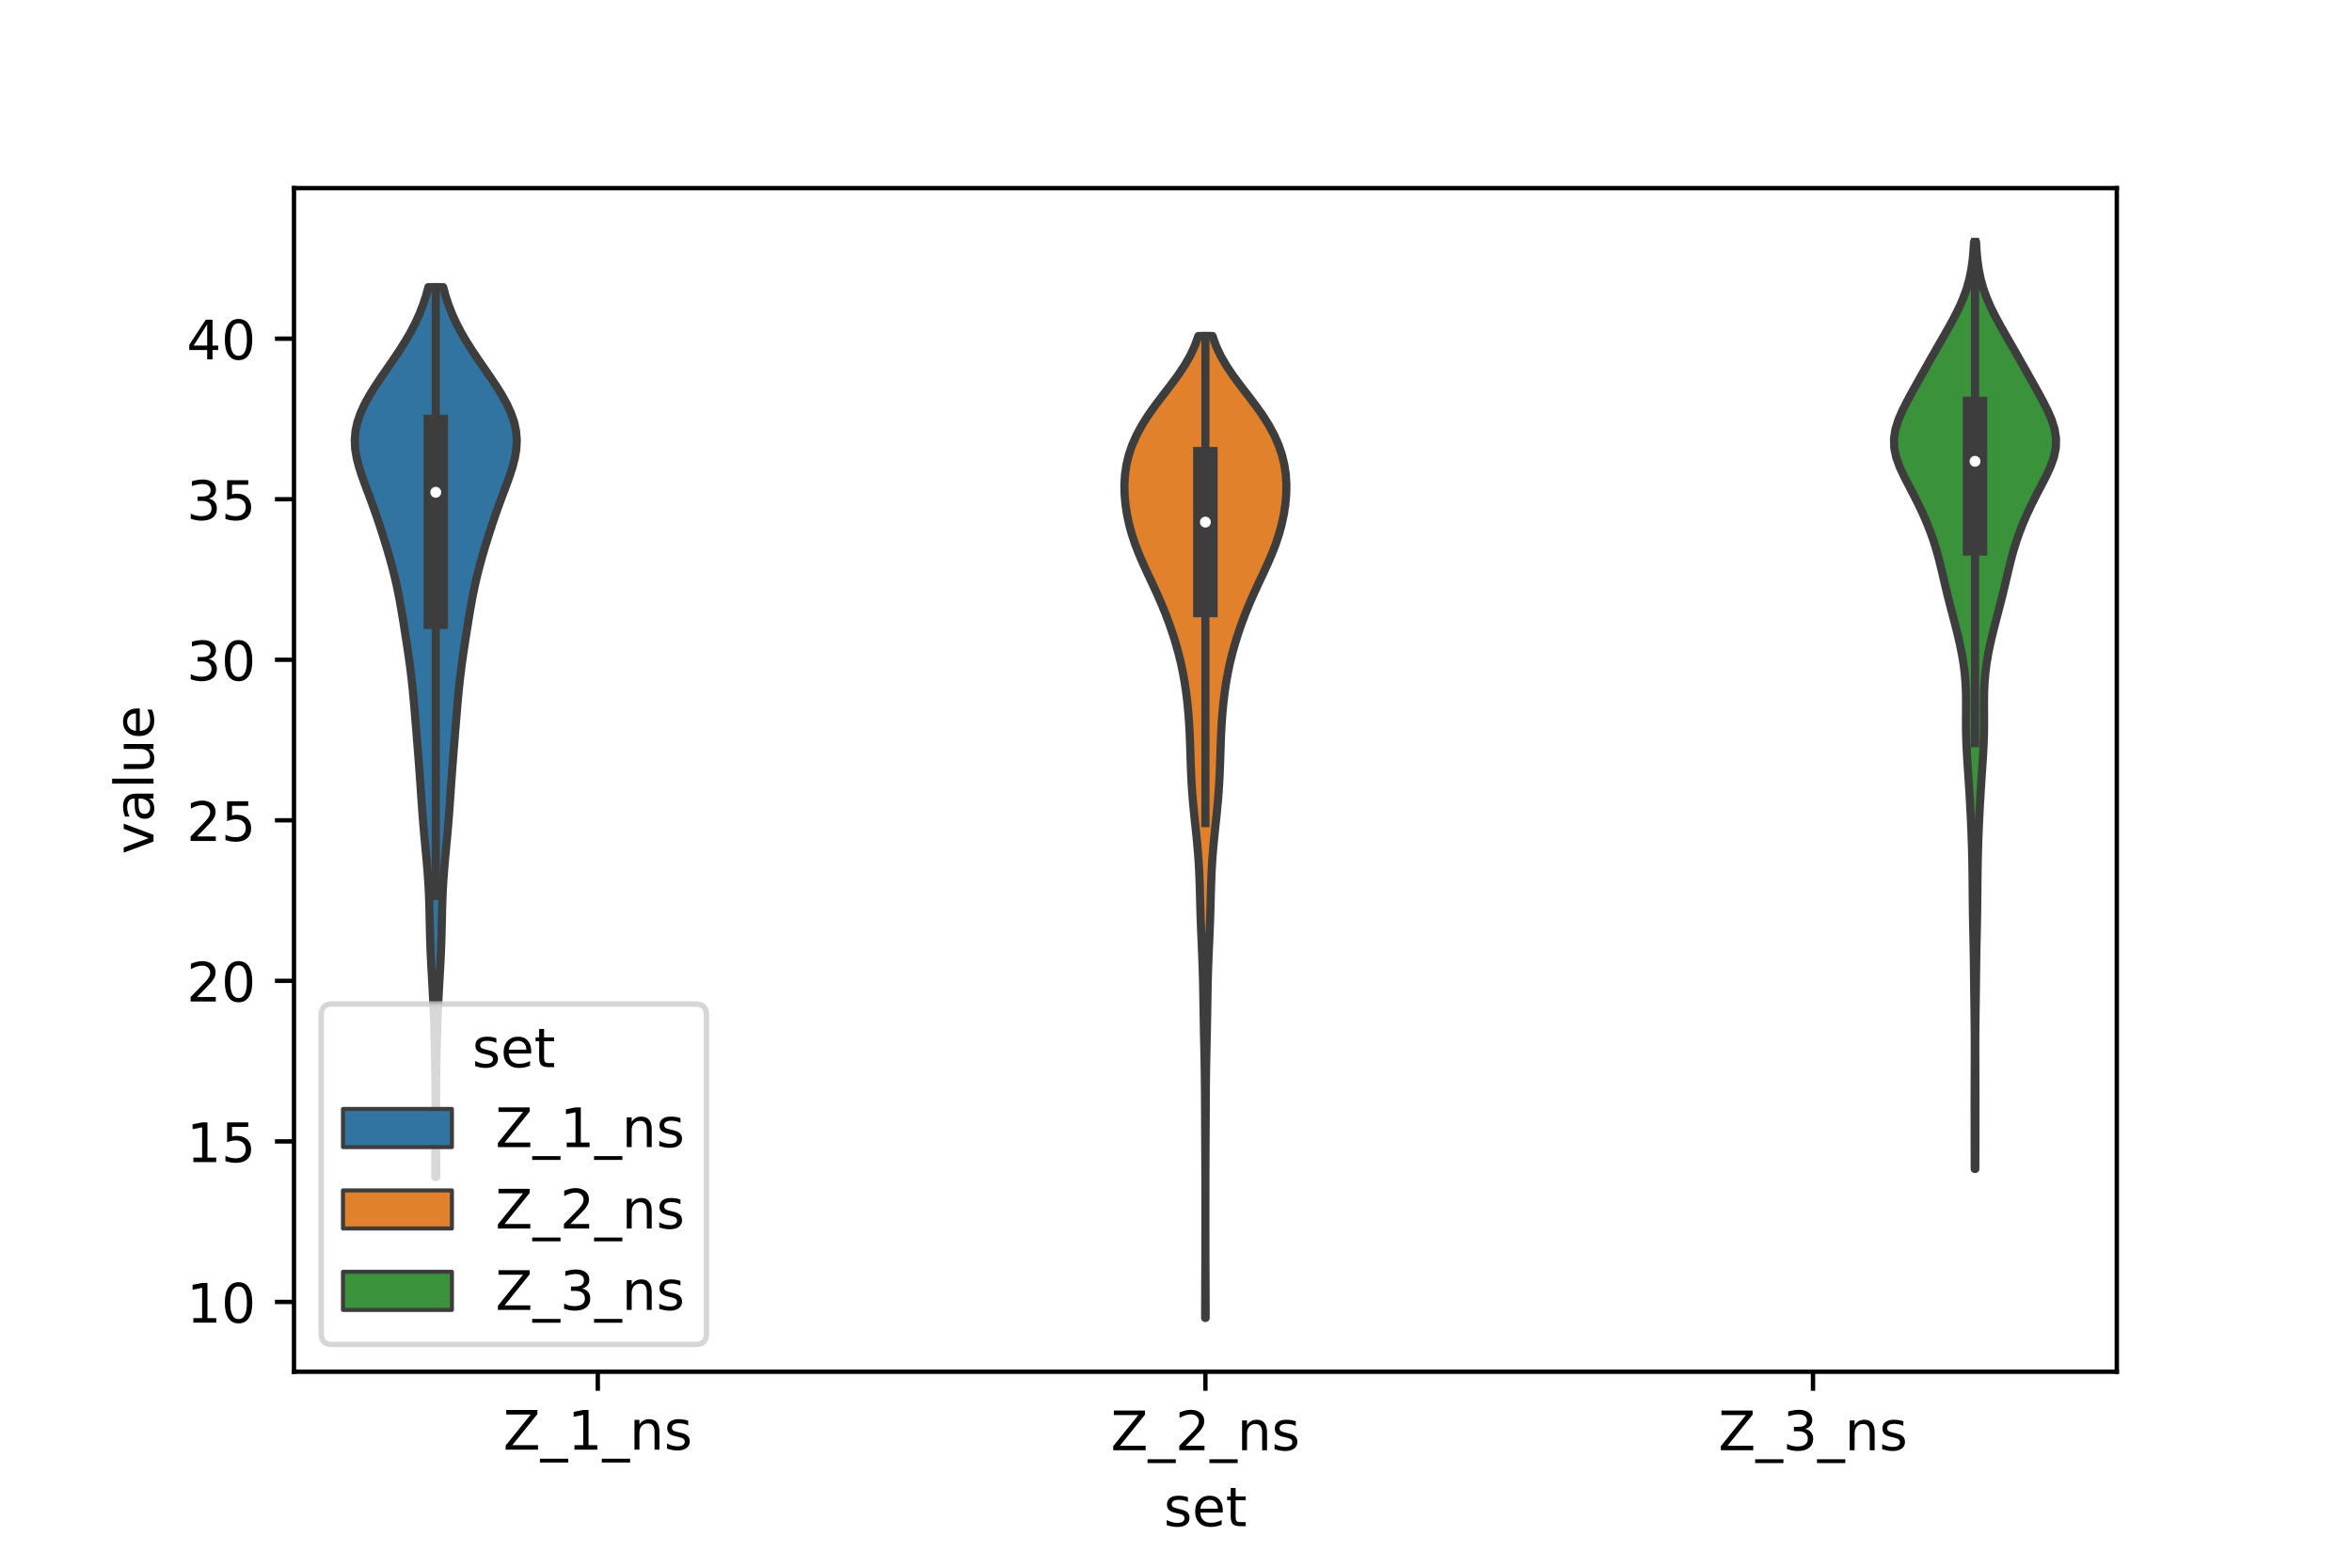 <?xml version="1.0" encoding="utf-8" standalone="no"?>
<!DOCTYPE svg PUBLIC "-//W3C//DTD SVG 1.1//EN"
  "http://www.w3.org/Graphics/SVG/1.1/DTD/svg11.dtd">
<!-- Created with matplotlib (https://matplotlib.org/) -->
<svg height="288pt" version="1.1" viewBox="0 0 432 288" width="432pt" xmlns="http://www.w3.org/2000/svg" xmlns:xlink="http://www.w3.org/1999/xlink">
 <defs>
  <style type="text/css">*{stroke-linecap:butt;stroke-linejoin:round;}</style>
 </defs>
 <g id="figure_1">
  <g id="patch_1">
   <path d="M 0 288 
L 432 288 
L 432 0 
L 0 0 
z
" style="fill:#ffffff;"/>
  </g>
  <g id="axes_1">
   <g id="patch_2">
    <path d="M 54 252 
L 388.8 252 
L 388.8 34.56 
L 54 34.56 
z
" style="fill:#ffffff;"/>
   </g>
   <g id="PolyCollection_1">
    <defs>
     <path d="M 80.127 -71.783 
L 79.953 -71.783 
L 79.953 -73.435 
L 79.958 -75.086 
L 79.966 -76.737 
L 79.976 -78.388 
L 79.986 -80.039 
L 79.993 -81.691 
L 79.996 -83.342 
L 79.995 -84.993 
L 79.989 -86.644 
L 79.977 -88.295 
L 79.96 -89.947 
L 79.939 -91.598 
L 79.911 -93.249 
L 79.879 -94.9 
L 79.841 -96.551 
L 79.796 -98.203 
L 79.744 -99.854 
L 79.684 -101.505 
L 79.614 -103.156 
L 79.535 -104.807 
L 79.447 -106.459 
L 79.354 -108.11 
L 79.26 -109.761 
L 79.172 -111.412 
L 79.093 -113.063 
L 79.029 -114.715 
L 78.979 -116.366 
L 78.941 -118.017 
L 78.906 -119.668 
L 78.867 -121.319 
L 78.815 -122.971 
L 78.743 -124.622 
L 78.646 -126.273 
L 78.526 -127.924 
L 78.387 -129.575 
L 78.236 -131.226 
L 78.081 -132.878 
L 77.928 -134.529 
L 77.784 -136.18 
L 77.65 -137.831 
L 77.527 -139.482 
L 77.41 -141.134 
L 77.297 -142.785 
L 77.182 -144.436 
L 77.063 -146.087 
L 76.939 -147.738 
L 76.811 -149.39 
L 76.679 -151.041 
L 76.546 -152.692 
L 76.412 -154.343 
L 76.278 -155.994 
L 76.141 -157.646 
L 75.998 -159.297 
L 75.844 -160.948 
L 75.674 -162.599 
L 75.485 -164.25 
L 75.274 -165.902 
L 75.044 -167.553 
L 74.798 -169.204 
L 74.543 -170.855 
L 74.283 -172.506 
L 74.018 -174.158 
L 73.745 -175.809 
L 73.456 -177.46 
L 73.141 -179.111 
L 72.792 -180.762 
L 72.405 -182.414 
L 71.981 -184.065 
L 71.522 -185.716 
L 71.038 -187.367 
L 70.531 -189.018 
L 70.006 -190.67 
L 69.46 -192.321 
L 68.89 -193.972 
L 68.296 -195.623 
L 67.682 -197.274 
L 67.063 -198.926 
L 66.468 -200.577 
L 65.935 -202.228 
L 65.51 -203.879 
L 65.239 -205.53 
L 65.16 -207.182 
L 65.297 -208.833 
L 65.657 -210.484 
L 66.229 -212.135 
L 66.989 -213.786 
L 67.904 -215.438 
L 68.934 -217.089 
L 70.039 -218.74 
L 71.18 -220.391 
L 72.319 -222.042 
L 73.424 -223.694 
L 74.465 -225.345 
L 75.422 -226.996 
L 76.281 -228.647 
L 77.034 -230.298 
L 77.681 -231.949 
L 78.227 -233.601 
L 78.677 -235.252 
L 81.403 -235.252 
L 81.403 -235.252 
L 81.853 -233.601 
L 82.399 -231.949 
L 83.046 -230.298 
L 83.799 -228.647 
L 84.658 -226.996 
L 85.615 -225.345 
L 86.656 -223.694 
L 87.761 -222.042 
L 88.9 -220.391 
L 90.041 -218.74 
L 91.146 -217.089 
L 92.176 -215.438 
L 93.091 -213.786 
L 93.851 -212.135 
L 94.423 -210.484 
L 94.783 -208.833 
L 94.92 -207.182 
L 94.841 -205.53 
L 94.57 -203.879 
L 94.145 -202.228 
L 93.612 -200.577 
L 93.017 -198.926 
L 92.398 -197.274 
L 91.784 -195.623 
L 91.19 -193.972 
L 90.62 -192.321 
L 90.074 -190.67 
L 89.549 -189.018 
L 89.042 -187.367 
L 88.558 -185.716 
L 88.099 -184.065 
L 87.675 -182.414 
L 87.288 -180.762 
L 86.939 -179.111 
L 86.624 -177.46 
L 86.335 -175.809 
L 86.062 -174.158 
L 85.797 -172.506 
L 85.537 -170.855 
L 85.282 -169.204 
L 85.036 -167.553 
L 84.806 -165.902 
L 84.595 -164.25 
L 84.406 -162.599 
L 84.236 -160.948 
L 84.082 -159.297 
L 83.939 -157.646 
L 83.802 -155.994 
L 83.668 -154.343 
L 83.534 -152.692 
L 83.401 -151.041 
L 83.269 -149.39 
L 83.141 -147.738 
L 83.017 -146.087 
L 82.898 -144.436 
L 82.783 -142.785 
L 82.67 -141.134 
L 82.553 -139.482 
L 82.43 -137.831 
L 82.296 -136.18 
L 82.152 -134.529 
L 81.999 -132.878 
L 81.844 -131.226 
L 81.693 -129.575 
L 81.554 -127.924 
L 81.434 -126.273 
L 81.337 -124.622 
L 81.265 -122.971 
L 81.213 -121.319 
L 81.174 -119.668 
L 81.139 -118.017 
L 81.101 -116.366 
L 81.051 -114.715 
L 80.987 -113.063 
L 80.908 -111.412 
L 80.82 -109.761 
L 80.726 -108.11 
L 80.633 -106.459 
L 80.545 -104.807 
L 80.466 -103.156 
L 80.396 -101.505 
L 80.336 -99.854 
L 80.284 -98.203 
L 80.239 -96.551 
L 80.201 -94.9 
L 80.169 -93.249 
L 80.141 -91.598 
L 80.12 -89.947 
L 80.103 -88.295 
L 80.091 -86.644 
L 80.085 -84.993 
L 80.084 -83.342 
L 80.087 -81.691 
L 80.094 -80.039 
L 80.104 -78.388 
L 80.114 -76.737 
L 80.122 -75.086 
L 80.127 -73.435 
L 80.127 -71.783 
z
" id="m9073e883be" style="stroke:#3d3d3d;stroke-width:1.5;"/>
    </defs>
    <g clip-path="url(#pe13d019fb9)">
     <use style="fill:#3274a1;stroke:#3d3d3d;stroke-width:1.5;" x="0" xlink:href="#m9073e883be" y="288"/>
    </g>
   </g>
   <g id="PolyCollection_2">
    <defs>
     <path d="M 221.446 -45.884 
L 221.354 -45.884 
L 221.356 -47.706 
L 221.361 -49.528 
L 221.369 -51.35 
L 221.378 -53.172 
L 221.385 -54.994 
L 221.391 -56.816 
L 221.395 -58.638 
L 221.397 -60.46 
L 221.399 -62.283 
L 221.399 -64.105 
L 221.399 -65.927 
L 221.399 -67.749 
L 221.397 -69.571 
L 221.395 -71.393 
L 221.39 -73.215 
L 221.384 -75.037 
L 221.376 -76.859 
L 221.367 -78.681 
L 221.357 -80.504 
L 221.349 -82.326 
L 221.34 -84.148 
L 221.332 -85.97 
L 221.32 -87.792 
L 221.302 -89.614 
L 221.277 -91.436 
L 221.244 -93.258 
L 221.206 -95.08 
L 221.167 -96.902 
L 221.128 -98.725 
L 221.094 -100.547 
L 221.063 -102.369 
L 221.034 -104.191 
L 221.003 -106.013 
L 220.965 -107.835 
L 220.915 -109.657 
L 220.852 -111.479 
L 220.777 -113.301 
L 220.696 -115.123 
L 220.618 -116.946 
L 220.547 -118.768 
L 220.487 -120.59 
L 220.437 -122.412 
L 220.389 -124.234 
L 220.334 -126.056 
L 220.259 -127.878 
L 220.156 -129.7 
L 220.022 -131.522 
L 219.858 -133.345 
L 219.674 -135.167 
L 219.481 -136.989 
L 219.293 -138.811 
L 219.12 -140.633 
L 218.973 -142.455 
L 218.854 -144.277 
L 218.764 -146.099 
L 218.696 -147.921 
L 218.639 -149.743 
L 218.579 -151.566 
L 218.504 -153.388 
L 218.402 -155.21 
L 218.268 -157.032 
L 218.095 -158.854 
L 217.879 -160.676 
L 217.613 -162.498 
L 217.292 -164.32 
L 216.91 -166.142 
L 216.463 -167.964 
L 215.953 -169.787 
L 215.384 -171.609 
L 214.756 -173.431 
L 214.071 -175.253 
L 213.327 -177.075 
L 212.529 -178.897 
L 211.69 -180.719 
L 210.834 -182.541 
L 209.994 -184.363 
L 209.206 -186.185 
L 208.499 -188.008 
L 207.893 -189.83 
L 207.394 -191.652 
L 207.004 -193.474 
L 206.723 -195.296 
L 206.558 -197.118 
L 206.52 -198.94 
L 206.626 -200.762 
L 206.892 -202.584 
L 207.33 -204.406 
L 207.948 -206.229 
L 208.75 -208.051 
L 209.733 -209.873 
L 210.884 -211.695 
L 212.176 -213.517 
L 213.559 -215.339 
L 214.963 -217.161 
L 216.314 -218.983 
L 217.54 -220.805 
L 218.593 -222.627 
L 219.446 -224.45 
L 220.1 -226.272 
L 222.7 -226.272 
L 222.7 -226.272 
L 223.354 -224.45 
L 224.207 -222.627 
L 225.26 -220.805 
L 226.486 -218.983 
L 227.837 -217.161 
L 229.241 -215.339 
L 230.624 -213.517 
L 231.916 -211.695 
L 233.067 -209.873 
L 234.05 -208.051 
L 234.852 -206.229 
L 235.47 -204.406 
L 235.908 -202.584 
L 236.174 -200.762 
L 236.28 -198.94 
L 236.242 -197.118 
L 236.077 -195.296 
L 235.796 -193.474 
L 235.406 -191.652 
L 234.907 -189.83 
L 234.301 -188.008 
L 233.594 -186.185 
L 232.806 -184.363 
L 231.966 -182.541 
L 231.11 -180.719 
L 230.271 -178.897 
L 229.473 -177.075 
L 228.729 -175.253 
L 228.044 -173.431 
L 227.416 -171.609 
L 226.847 -169.787 
L 226.337 -167.964 
L 225.89 -166.142 
L 225.508 -164.32 
L 225.187 -162.498 
L 224.921 -160.676 
L 224.705 -158.854 
L 224.532 -157.032 
L 224.398 -155.21 
L 224.296 -153.388 
L 224.221 -151.566 
L 224.161 -149.743 
L 224.104 -147.921 
L 224.036 -146.099 
L 223.946 -144.277 
L 223.827 -142.455 
L 223.68 -140.633 
L 223.507 -138.811 
L 223.319 -136.989 
L 223.126 -135.167 
L 222.942 -133.345 
L 222.778 -131.522 
L 222.644 -129.7 
L 222.541 -127.878 
L 222.466 -126.056 
L 222.411 -124.234 
L 222.363 -122.412 
L 222.313 -120.59 
L 222.253 -118.768 
L 222.182 -116.946 
L 222.104 -115.123 
L 222.023 -113.301 
L 221.948 -111.479 
L 221.885 -109.657 
L 221.835 -107.835 
L 221.797 -106.013 
L 221.766 -104.191 
L 221.737 -102.369 
L 221.706 -100.547 
L 221.672 -98.725 
L 221.633 -96.902 
L 221.594 -95.08 
L 221.556 -93.258 
L 221.523 -91.436 
L 221.498 -89.614 
L 221.48 -87.792 
L 221.468 -85.97 
L 221.46 -84.148 
L 221.451 -82.326 
L 221.443 -80.504 
L 221.433 -78.681 
L 221.424 -76.859 
L 221.416 -75.037 
L 221.41 -73.215 
L 221.405 -71.393 
L 221.403 -69.571 
L 221.401 -67.749 
L 221.401 -65.927 
L 221.401 -64.105 
L 221.401 -62.283 
L 221.403 -60.46 
L 221.405 -58.638 
L 221.409 -56.816 
L 221.415 -54.994 
L 221.422 -53.172 
L 221.431 -51.35 
L 221.439 -49.528 
L 221.444 -47.706 
L 221.446 -45.884 
z
" id="me6b27e3391" style="stroke:#3d3d3d;stroke-width:1.5;"/>
    </defs>
    <g clip-path="url(#pe13d019fb9)">
     <use style="fill:#e1812c;stroke:#3d3d3d;stroke-width:1.5;" x="0" xlink:href="#me6b27e3391" y="288"/>
    </g>
   </g>
   <g id="PolyCollection_3">
    <defs>
     <path d="M 362.815 -73.251 
L 362.705 -73.251 
L 362.7 -74.972 
L 362.696 -76.692 
L 362.693 -78.412 
L 362.691 -80.132 
L 362.688 -81.853 
L 362.686 -83.573 
L 362.686 -85.293 
L 362.688 -87.013 
L 362.692 -88.734 
L 362.698 -90.454 
L 362.705 -92.174 
L 362.71 -93.894 
L 362.712 -95.615 
L 362.708 -97.335 
L 362.697 -99.055 
L 362.679 -100.775 
L 362.657 -102.496 
L 362.633 -104.216 
L 362.61 -105.936 
L 362.59 -107.656 
L 362.57 -109.377 
L 362.548 -111.097 
L 362.521 -112.817 
L 362.489 -114.537 
L 362.453 -116.258 
L 362.416 -117.978 
L 362.384 -119.698 
L 362.358 -121.418 
L 362.338 -123.139 
L 362.323 -124.859 
L 362.307 -126.579 
L 362.285 -128.299 
L 362.256 -130.02 
L 362.214 -131.74 
L 362.162 -133.46 
L 362.098 -135.18 
L 362.025 -136.901 
L 361.943 -138.621 
L 361.852 -140.341 
L 361.753 -142.061 
L 361.646 -143.782 
L 361.533 -145.502 
L 361.418 -147.222 
L 361.306 -148.942 
L 361.21 -150.663 
L 361.139 -152.383 
L 361.102 -154.103 
L 361.095 -155.823 
L 361.107 -157.544 
L 361.112 -159.264 
L 361.086 -160.984 
L 361.004 -162.704 
L 360.854 -164.425 
L 360.632 -166.145 
L 360.343 -167.865 
L 359.996 -169.585 
L 359.6 -171.306 
L 359.17 -173.026 
L 358.721 -174.746 
L 358.269 -176.466 
L 357.829 -178.187 
L 357.409 -179.907 
L 357.006 -181.627 
L 356.604 -183.347 
L 356.183 -185.068 
L 355.716 -186.788 
L 355.187 -188.508 
L 354.586 -190.229 
L 353.91 -191.949 
L 353.163 -193.669 
L 352.35 -195.389 
L 351.48 -197.11 
L 350.579 -198.83 
L 349.695 -200.55 
L 348.9 -202.27 
L 348.284 -203.991 
L 347.927 -205.711 
L 347.88 -207.431 
L 348.146 -209.151 
L 348.686 -210.872 
L 349.429 -212.592 
L 350.3 -214.312 
L 351.236 -216.032 
L 352.196 -217.753 
L 353.162 -219.473 
L 354.131 -221.193 
L 355.107 -222.913 
L 356.093 -224.634 
L 357.083 -226.354 
L 358.059 -228.074 
L 358.993 -229.794 
L 359.85 -231.515 
L 360.6 -233.235 
L 361.221 -234.955 
L 361.705 -236.675 
L 362.061 -238.396 
L 362.308 -240.116 
L 362.47 -241.836 
L 362.574 -243.556 
L 362.946 -243.556 
L 362.946 -243.556 
L 363.05 -241.836 
L 363.212 -240.116 
L 363.459 -238.396 
L 363.815 -236.675 
L 364.299 -234.955 
L 364.92 -233.235 
L 365.67 -231.515 
L 366.527 -229.794 
L 367.461 -228.074 
L 368.437 -226.354 
L 369.427 -224.634 
L 370.413 -222.913 
L 371.389 -221.193 
L 372.358 -219.473 
L 373.324 -217.753 
L 374.284 -216.032 
L 375.22 -214.312 
L 376.091 -212.592 
L 376.834 -210.872 
L 377.374 -209.151 
L 377.64 -207.431 
L 377.593 -205.711 
L 377.236 -203.991 
L 376.62 -202.27 
L 375.825 -200.55 
L 374.941 -198.83 
L 374.04 -197.11 
L 373.17 -195.389 
L 372.357 -193.669 
L 371.61 -191.949 
L 370.934 -190.229 
L 370.333 -188.508 
L 369.804 -186.788 
L 369.337 -185.068 
L 368.916 -183.347 
L 368.514 -181.627 
L 368.111 -179.907 
L 367.691 -178.187 
L 367.251 -176.466 
L 366.799 -174.746 
L 366.35 -173.026 
L 365.92 -171.306 
L 365.524 -169.585 
L 365.177 -167.865 
L 364.888 -166.145 
L 364.666 -164.425 
L 364.516 -162.704 
L 364.434 -160.984 
L 364.408 -159.264 
L 364.413 -157.544 
L 364.425 -155.823 
L 364.418 -154.103 
L 364.381 -152.383 
L 364.31 -150.663 
L 364.214 -148.942 
L 364.102 -147.222 
L 363.987 -145.502 
L 363.874 -143.782 
L 363.767 -142.061 
L 363.668 -140.341 
L 363.577 -138.621 
L 363.495 -136.901 
L 363.422 -135.18 
L 363.358 -133.46 
L 363.306 -131.74 
L 363.264 -130.02 
L 363.235 -128.299 
L 363.213 -126.579 
L 363.197 -124.859 
L 363.182 -123.139 
L 363.162 -121.418 
L 363.136 -119.698 
L 363.104 -117.978 
L 363.067 -116.258 
L 363.031 -114.537 
L 362.999 -112.817 
L 362.972 -111.097 
L 362.95 -109.377 
L 362.93 -107.656 
L 362.91 -105.936 
L 362.887 -104.216 
L 362.863 -102.496 
L 362.841 -100.775 
L 362.823 -99.055 
L 362.812 -97.335 
L 362.808 -95.615 
L 362.81 -93.894 
L 362.815 -92.174 
L 362.822 -90.454 
L 362.828 -88.734 
L 362.832 -87.013 
L 362.834 -85.293 
L 362.834 -83.573 
L 362.832 -81.853 
L 362.829 -80.132 
L 362.827 -78.412 
L 362.824 -76.692 
L 362.82 -74.972 
L 362.815 -73.251 
z
" id="m62c629d34d" style="stroke:#3d3d3d;stroke-width:1.5;"/>
    </defs>
    <g clip-path="url(#pe13d019fb9)">
     <use style="fill:#3a923a;stroke:#3d3d3d;stroke-width:1.5;" x="0" xlink:href="#m62c629d34d" y="288"/>
    </g>
   </g>
   <g id="patch_3">
    <path clip-path="url(#pe13d019fb9)" d="M 109.8 298.162 
L 109.8 298.162 
L 109.8 298.162 
L 109.8 298.162 
z
" style="fill:#3274a1;stroke:#3d3d3d;stroke-linejoin:miter;stroke-width:0.75;"/>
   </g>
   <g id="patch_4">
    <path clip-path="url(#pe13d019fb9)" d="M 109.8 298.162 
L 109.8 298.162 
L 109.8 298.162 
L 109.8 298.162 
z
" style="fill:#e1812c;stroke:#3d3d3d;stroke-linejoin:miter;stroke-width:0.75;"/>
   </g>
   <g id="patch_5">
    <path clip-path="url(#pe13d019fb9)" d="M 109.8 298.162 
L 109.8 298.162 
L 109.8 298.162 
L 109.8 298.162 
z
" style="fill:#3a923a;stroke:#3d3d3d;stroke-linejoin:miter;stroke-width:0.75;"/>
   </g>
   <g id="matplotlib.axis_1">
    <g id="xtick_1">
     <g id="line2d_1">
      <defs>
       <path d="M 0 0 
L 0 3.5 
" id="me43555b4ae" style="stroke:#000000;stroke-width:0.8;"/>
      </defs>
      <g>
       <use style="stroke:#000000;stroke-width:0.8;" x="109.8" xlink:href="#me43555b4ae" y="252"/>
      </g>
     </g>
     <g id="text_1">
      <!-- Z_1_ns -->
      <g transform="translate(92.42 266.32)scale(0.1 -0.1)">
       <defs>
        <path d="M 5.609 72.906 
L 62.891 72.906 
L 62.891 65.375 
L 16.797 8.297 
L 64.016 8.297 
L 64.016 0 
L 4.5 0 
L 4.5 7.516 
L 50.594 64.594 
L 5.609 64.594 
z
" id="DejaVuSans-90"/>
        <path d="M 50.984 -16.609 
L 50.984 -23.578 
L -0.984 -23.578 
L -0.984 -16.609 
z
" id="DejaVuSans-95"/>
        <path d="M 12.406 8.297 
L 28.516 8.297 
L 28.516 63.922 
L 10.984 60.406 
L 10.984 69.391 
L 28.422 72.906 
L 38.281 72.906 
L 38.281 8.297 
L 54.391 8.297 
L 54.391 0 
L 12.406 0 
z
" id="DejaVuSans-49"/>
        <path d="M 54.891 33.016 
L 54.891 0 
L 45.906 0 
L 45.906 32.719 
Q 45.906 40.484 42.875 44.328 
Q 39.844 48.188 33.797 48.188 
Q 26.516 48.188 22.312 43.547 
Q 18.109 38.922 18.109 30.906 
L 18.109 0 
L 9.078 0 
L 9.078 54.688 
L 18.109 54.688 
L 18.109 46.188 
Q 21.344 51.125 25.703 53.562 
Q 30.078 56 35.797 56 
Q 45.219 56 50.047 50.172 
Q 54.891 44.344 54.891 33.016 
z
" id="DejaVuSans-110"/>
        <path d="M 44.281 53.078 
L 44.281 44.578 
Q 40.484 46.531 36.375 47.5 
Q 32.281 48.484 27.875 48.484 
Q 21.188 48.484 17.844 46.438 
Q 14.5 44.391 14.5 40.281 
Q 14.5 37.156 16.891 35.375 
Q 19.281 33.594 26.516 31.984 
L 29.594 31.297 
Q 39.156 29.25 43.188 25.516 
Q 47.219 21.781 47.219 15.094 
Q 47.219 7.469 41.188 3.016 
Q 35.156 -1.422 24.609 -1.422 
Q 20.219 -1.422 15.453 -0.562 
Q 10.688 0.297 5.422 2 
L 5.422 11.281 
Q 10.406 8.688 15.234 7.391 
Q 20.062 6.109 24.812 6.109 
Q 31.156 6.109 34.562 8.281 
Q 37.984 10.453 37.984 14.406 
Q 37.984 18.062 35.516 20.016 
Q 33.062 21.969 24.703 23.781 
L 21.578 24.516 
Q 13.234 26.266 9.516 29.906 
Q 5.812 33.547 5.812 39.891 
Q 5.812 47.609 11.281 51.797 
Q 16.75 56 26.812 56 
Q 31.781 56 36.172 55.266 
Q 40.578 54.547 44.281 53.078 
z
" id="DejaVuSans-115"/>
       </defs>
       <use xlink:href="#DejaVuSans-90"/>
       <use x="68.506" xlink:href="#DejaVuSans-95"/>
       <use x="118.506" xlink:href="#DejaVuSans-49"/>
       <use x="182.129" xlink:href="#DejaVuSans-95"/>
       <use x="232.129" xlink:href="#DejaVuSans-110"/>
       <use x="295.508" xlink:href="#DejaVuSans-115"/>
      </g>
     </g>
    </g>
    <g id="xtick_2">
     <g id="line2d_2">
      <g>
       <use style="stroke:#000000;stroke-width:0.8;" x="221.4" xlink:href="#me43555b4ae" y="252"/>
      </g>
     </g>
     <g id="text_2">
      <!-- Z_2_ns -->
      <g transform="translate(204.02 266.422)scale(0.1 -0.1)">
       <defs>
        <path d="M 19.188 8.297 
L 53.609 8.297 
L 53.609 0 
L 7.328 0 
L 7.328 8.297 
Q 12.938 14.109 22.625 23.891 
Q 32.328 33.688 34.812 36.531 
Q 39.547 41.844 41.422 45.531 
Q 43.312 49.219 43.312 52.781 
Q 43.312 58.594 39.234 62.25 
Q 35.156 65.922 28.609 65.922 
Q 23.969 65.922 18.812 64.312 
Q 13.672 62.703 7.812 59.422 
L 7.812 69.391 
Q 13.766 71.781 18.938 73 
Q 24.125 74.219 28.422 74.219 
Q 39.75 74.219 46.484 68.547 
Q 53.219 62.891 53.219 53.422 
Q 53.219 48.922 51.531 44.891 
Q 49.859 40.875 45.406 35.406 
Q 44.188 33.984 37.641 27.219 
Q 31.109 20.453 19.188 8.297 
z
" id="DejaVuSans-50"/>
       </defs>
       <use xlink:href="#DejaVuSans-90"/>
       <use x="68.506" xlink:href="#DejaVuSans-95"/>
       <use x="118.506" xlink:href="#DejaVuSans-50"/>
       <use x="182.129" xlink:href="#DejaVuSans-95"/>
       <use x="232.129" xlink:href="#DejaVuSans-110"/>
       <use x="295.508" xlink:href="#DejaVuSans-115"/>
      </g>
     </g>
    </g>
    <g id="xtick_3">
     <g id="line2d_3">
      <g>
       <use style="stroke:#000000;stroke-width:0.8;" x="333" xlink:href="#me43555b4ae" y="252"/>
      </g>
     </g>
     <g id="text_3">
      <!-- Z_3_ns -->
      <g transform="translate(315.62 266.422)scale(0.1 -0.1)">
       <defs>
        <path d="M 40.578 39.312 
Q 47.656 37.797 51.625 33 
Q 55.609 28.219 55.609 21.188 
Q 55.609 10.406 48.188 4.484 
Q 40.766 -1.422 27.094 -1.422 
Q 22.516 -1.422 17.656 -0.516 
Q 12.797 0.391 7.625 2.203 
L 7.625 11.719 
Q 11.719 9.328 16.594 8.109 
Q 21.484 6.891 26.812 6.891 
Q 36.078 6.891 40.938 10.547 
Q 45.797 14.203 45.797 21.188 
Q 45.797 27.641 41.281 31.266 
Q 36.766 34.906 28.719 34.906 
L 20.219 34.906 
L 20.219 43.016 
L 29.109 43.016 
Q 36.375 43.016 40.234 45.922 
Q 44.094 48.828 44.094 54.297 
Q 44.094 59.906 40.109 62.906 
Q 36.141 65.922 28.719 65.922 
Q 24.656 65.922 20.016 65.031 
Q 15.375 64.156 9.812 62.312 
L 9.812 71.094 
Q 15.438 72.656 20.344 73.438 
Q 25.25 74.219 29.594 74.219 
Q 40.828 74.219 47.359 69.109 
Q 53.906 64.016 53.906 55.328 
Q 53.906 49.266 50.438 45.094 
Q 46.969 40.922 40.578 39.312 
z
" id="DejaVuSans-51"/>
       </defs>
       <use xlink:href="#DejaVuSans-90"/>
       <use x="68.506" xlink:href="#DejaVuSans-95"/>
       <use x="118.506" xlink:href="#DejaVuSans-51"/>
       <use x="182.129" xlink:href="#DejaVuSans-95"/>
       <use x="232.129" xlink:href="#DejaVuSans-110"/>
       <use x="295.508" xlink:href="#DejaVuSans-115"/>
      </g>
     </g>
    </g>
    <g id="text_4">
     <!-- set -->
     <g transform="translate(213.759 280.378)scale(0.1 -0.1)">
      <defs>
       <path d="M 56.203 29.594 
L 56.203 25.203 
L 14.891 25.203 
Q 15.484 15.922 20.484 11.062 
Q 25.484 6.203 34.422 6.203 
Q 39.594 6.203 44.453 7.469 
Q 49.312 8.734 54.109 11.281 
L 54.109 2.781 
Q 49.266 0.734 44.188 -0.344 
Q 39.109 -1.422 33.891 -1.422 
Q 20.797 -1.422 13.156 6.188 
Q 5.516 13.812 5.516 26.812 
Q 5.516 40.234 12.766 48.109 
Q 20.016 56 32.328 56 
Q 43.359 56 49.781 48.891 
Q 56.203 41.797 56.203 29.594 
z
M 47.219 32.234 
Q 47.125 39.594 43.094 43.984 
Q 39.062 48.391 32.422 48.391 
Q 24.906 48.391 20.391 44.141 
Q 15.875 39.891 15.188 32.172 
z
" id="DejaVuSans-101"/>
       <path d="M 18.312 70.219 
L 18.312 54.688 
L 36.812 54.688 
L 36.812 47.703 
L 18.312 47.703 
L 18.312 18.016 
Q 18.312 11.328 20.141 9.422 
Q 21.969 7.516 27.594 7.516 
L 36.812 7.516 
L 36.812 0 
L 27.594 0 
Q 17.188 0 13.234 3.875 
Q 9.281 7.766 9.281 18.016 
L 9.281 47.703 
L 2.688 47.703 
L 2.688 54.688 
L 9.281 54.688 
L 9.281 70.219 
z
" id="DejaVuSans-116"/>
      </defs>
      <use xlink:href="#DejaVuSans-115"/>
      <use x="52.1" xlink:href="#DejaVuSans-101"/>
      <use x="113.623" xlink:href="#DejaVuSans-116"/>
     </g>
    </g>
   </g>
   <g id="matplotlib.axis_2">
    <g id="ytick_1">
     <g id="line2d_4">
      <defs>
       <path d="M 0 0 
L -3.5 0 
" id="m9faab74681" style="stroke:#000000;stroke-width:0.8;"/>
      </defs>
      <g>
       <use style="stroke:#000000;stroke-width:0.8;" x="54" xlink:href="#m9faab74681" y="239.177"/>
      </g>
     </g>
     <g id="text_5">
      <!-- 10 -->
      <g transform="translate(34.275 242.976)scale(0.1 -0.1)">
       <defs>
        <path d="M 31.781 66.406 
Q 24.172 66.406 20.328 58.906 
Q 16.5 51.422 16.5 36.375 
Q 16.5 21.391 20.328 13.891 
Q 24.172 6.391 31.781 6.391 
Q 39.453 6.391 43.281 13.891 
Q 47.125 21.391 47.125 36.375 
Q 47.125 51.422 43.281 58.906 
Q 39.453 66.406 31.781 66.406 
z
M 31.781 74.219 
Q 44.047 74.219 50.516 64.516 
Q 56.984 54.828 56.984 36.375 
Q 56.984 17.969 50.516 8.266 
Q 44.047 -1.422 31.781 -1.422 
Q 19.531 -1.422 13.062 8.266 
Q 6.594 17.969 6.594 36.375 
Q 6.594 54.828 13.062 64.516 
Q 19.531 74.219 31.781 74.219 
z
" id="DejaVuSans-48"/>
       </defs>
       <use xlink:href="#DejaVuSans-49"/>
       <use x="63.623" xlink:href="#DejaVuSans-48"/>
      </g>
     </g>
    </g>
    <g id="ytick_2">
     <g id="line2d_5">
      <g>
       <use style="stroke:#000000;stroke-width:0.8;" x="54" xlink:href="#m9faab74681" y="209.685"/>
      </g>
     </g>
     <g id="text_6">
      <!-- 15 -->
      <g transform="translate(34.275 213.484)scale(0.1 -0.1)">
       <defs>
        <path d="M 10.797 72.906 
L 49.516 72.906 
L 49.516 64.594 
L 19.828 64.594 
L 19.828 46.734 
Q 21.969 47.469 24.109 47.828 
Q 26.266 48.188 28.422 48.188 
Q 40.625 48.188 47.75 41.5 
Q 54.891 34.812 54.891 23.391 
Q 54.891 11.625 47.562 5.094 
Q 40.234 -1.422 26.906 -1.422 
Q 22.312 -1.422 17.547 -0.641 
Q 12.797 0.141 7.719 1.703 
L 7.719 11.625 
Q 12.109 9.234 16.797 8.062 
Q 21.484 6.891 26.703 6.891 
Q 35.156 6.891 40.078 11.328 
Q 45.016 15.766 45.016 23.391 
Q 45.016 31 40.078 35.438 
Q 35.156 39.891 26.703 39.891 
Q 22.75 39.891 18.812 39.016 
Q 14.891 38.141 10.797 36.281 
z
" id="DejaVuSans-53"/>
       </defs>
       <use xlink:href="#DejaVuSans-49"/>
       <use x="63.623" xlink:href="#DejaVuSans-53"/>
      </g>
     </g>
    </g>
    <g id="ytick_3">
     <g id="line2d_6">
      <g>
       <use style="stroke:#000000;stroke-width:0.8;" x="54" xlink:href="#m9faab74681" y="180.192"/>
      </g>
     </g>
     <g id="text_7">
      <!-- 20 -->
      <g transform="translate(34.275 183.991)scale(0.1 -0.1)">
       <use xlink:href="#DejaVuSans-50"/>
       <use x="63.623" xlink:href="#DejaVuSans-48"/>
      </g>
     </g>
    </g>
    <g id="ytick_4">
     <g id="line2d_7">
      <g>
       <use style="stroke:#000000;stroke-width:0.8;" x="54" xlink:href="#m9faab74681" y="150.699"/>
      </g>
     </g>
     <g id="text_8">
      <!-- 25 -->
      <g transform="translate(34.275 154.498)scale(0.1 -0.1)">
       <use xlink:href="#DejaVuSans-50"/>
       <use x="63.623" xlink:href="#DejaVuSans-53"/>
      </g>
     </g>
    </g>
    <g id="ytick_5">
     <g id="line2d_8">
      <g>
       <use style="stroke:#000000;stroke-width:0.8;" x="54" xlink:href="#m9faab74681" y="121.207"/>
      </g>
     </g>
     <g id="text_9">
      <!-- 30 -->
      <g transform="translate(34.275 125.006)scale(0.1 -0.1)">
       <use xlink:href="#DejaVuSans-51"/>
       <use x="63.623" xlink:href="#DejaVuSans-48"/>
      </g>
     </g>
    </g>
    <g id="ytick_6">
     <g id="line2d_9">
      <g>
       <use style="stroke:#000000;stroke-width:0.8;" x="54" xlink:href="#m9faab74681" y="91.714"/>
      </g>
     </g>
     <g id="text_10">
      <!-- 35 -->
      <g transform="translate(34.275 95.513)scale(0.1 -0.1)">
       <use xlink:href="#DejaVuSans-51"/>
       <use x="63.623" xlink:href="#DejaVuSans-53"/>
      </g>
     </g>
    </g>
    <g id="ytick_7">
     <g id="line2d_10">
      <g>
       <use style="stroke:#000000;stroke-width:0.8;" x="54" xlink:href="#m9faab74681" y="62.221"/>
      </g>
     </g>
     <g id="text_11">
      <!-- 40 -->
      <g transform="translate(34.275 66.021)scale(0.1 -0.1)">
       <defs>
        <path d="M 37.797 64.312 
L 12.891 25.391 
L 37.797 25.391 
z
M 35.203 72.906 
L 47.609 72.906 
L 47.609 25.391 
L 58.016 25.391 
L 58.016 17.188 
L 47.609 17.188 
L 47.609 0 
L 37.797 0 
L 37.797 17.188 
L 4.891 17.188 
L 4.891 26.703 
z
" id="DejaVuSans-52"/>
       </defs>
       <use xlink:href="#DejaVuSans-52"/>
       <use x="63.623" xlink:href="#DejaVuSans-48"/>
      </g>
     </g>
    </g>
    <g id="text_12">
     <!-- value -->
     <g transform="translate(28.195 156.938)rotate(-90)scale(0.1 -0.1)">
      <defs>
       <path d="M 2.984 54.688 
L 12.5 54.688 
L 29.594 8.797 
L 46.688 54.688 
L 56.203 54.688 
L 35.688 0 
L 23.484 0 
z
" id="DejaVuSans-118"/>
       <path d="M 34.281 27.484 
Q 23.391 27.484 19.188 25 
Q 14.984 22.516 14.984 16.5 
Q 14.984 11.719 18.141 8.906 
Q 21.297 6.109 26.703 6.109 
Q 34.188 6.109 38.703 11.406 
Q 43.219 16.703 43.219 25.484 
L 43.219 27.484 
z
M 52.203 31.203 
L 52.203 0 
L 43.219 0 
L 43.219 8.297 
Q 40.141 3.328 35.547 0.953 
Q 30.953 -1.422 24.312 -1.422 
Q 15.922 -1.422 10.953 3.297 
Q 6 8.016 6 15.922 
Q 6 25.141 12.172 29.828 
Q 18.359 34.516 30.609 34.516 
L 43.219 34.516 
L 43.219 35.406 
Q 43.219 41.609 39.141 45 
Q 35.062 48.391 27.688 48.391 
Q 23 48.391 18.547 47.266 
Q 14.109 46.141 10.016 43.891 
L 10.016 52.203 
Q 14.938 54.109 19.578 55.047 
Q 24.219 56 28.609 56 
Q 40.484 56 46.344 49.844 
Q 52.203 43.703 52.203 31.203 
z
" id="DejaVuSans-97"/>
       <path d="M 9.422 75.984 
L 18.406 75.984 
L 18.406 0 
L 9.422 0 
z
" id="DejaVuSans-108"/>
       <path d="M 8.5 21.578 
L 8.5 54.688 
L 17.484 54.688 
L 17.484 21.922 
Q 17.484 14.156 20.5 10.266 
Q 23.531 6.391 29.594 6.391 
Q 36.859 6.391 41.078 11.031 
Q 45.312 15.672 45.312 23.688 
L 45.312 54.688 
L 54.297 54.688 
L 54.297 0 
L 45.312 0 
L 45.312 8.406 
Q 42.047 3.422 37.719 1 
Q 33.406 -1.422 27.688 -1.422 
Q 18.266 -1.422 13.375 4.438 
Q 8.5 10.297 8.5 21.578 
z
M 31.109 56 
z
" id="DejaVuSans-117"/>
      </defs>
      <use xlink:href="#DejaVuSans-118"/>
      <use x="59.18" xlink:href="#DejaVuSans-97"/>
      <use x="120.459" xlink:href="#DejaVuSans-108"/>
      <use x="148.242" xlink:href="#DejaVuSans-117"/>
      <use x="211.621" xlink:href="#DejaVuSans-101"/>
     </g>
    </g>
   </g>
   <g id="line2d_11">
    <path clip-path="url(#pe13d019fb9)" d="M 80.04 164.583 
L 80.04 52.748 
" style="fill:none;stroke:#3d3d3d;stroke-linecap:square;stroke-width:1.5;"/>
   </g>
   <g id="line2d_12">
    <path clip-path="url(#pe13d019fb9)" d="M 80.04 113.313 
L 80.04 78.43 
" style="fill:none;stroke:#3d3d3d;stroke-linecap:square;stroke-width:4.5;"/>
   </g>
   <g id="line2d_13">
    <path clip-path="url(#pe13d019fb9)" d="M 221.4 151.205 
L 221.4 61.728 
" style="fill:none;stroke:#3d3d3d;stroke-linecap:square;stroke-width:1.5;"/>
   </g>
   <g id="line2d_14">
    <path clip-path="url(#pe13d019fb9)" d="M 221.4 111.144 
L 221.4 84.348 
" style="fill:none;stroke:#3d3d3d;stroke-linecap:square;stroke-width:4.5;"/>
   </g>
   <g id="line2d_15">
    <path clip-path="url(#pe13d019fb9)" d="M 362.76 136.52 
L 362.76 44.444 
" style="fill:none;stroke:#3d3d3d;stroke-linecap:square;stroke-width:1.5;"/>
   </g>
   <g id="line2d_16">
    <path clip-path="url(#pe13d019fb9)" d="M 362.76 99.834 
L 362.76 75.122 
" style="fill:none;stroke:#3d3d3d;stroke-linecap:square;stroke-width:4.5;"/>
   </g>
   <g id="patch_6">
    <path d="M 54 252 
L 54 34.56 
" style="fill:none;stroke:#000000;stroke-linecap:square;stroke-linejoin:miter;stroke-width:0.8;"/>
   </g>
   <g id="patch_7">
    <path d="M 388.8 252 
L 388.8 34.56 
" style="fill:none;stroke:#000000;stroke-linecap:square;stroke-linejoin:miter;stroke-width:0.8;"/>
   </g>
   <g id="patch_8">
    <path d="M 54 252 
L 388.8 252 
" style="fill:none;stroke:#000000;stroke-linecap:square;stroke-linejoin:miter;stroke-width:0.8;"/>
   </g>
   <g id="patch_9">
    <path d="M 54 34.56 
L 388.8 34.56 
" style="fill:none;stroke:#000000;stroke-linecap:square;stroke-linejoin:miter;stroke-width:0.8;"/>
   </g>
   <g id="PathCollection_1">
    <defs>
     <path d="M 0 1.5 
C 0.398 1.5 0.779 1.342 1.061 1.061 
C 1.342 0.779 1.5 0.398 1.5 0 
C 1.5 -0.398 1.342 -0.779 1.061 -1.061 
C 0.779 -1.342 0.398 -1.5 0 -1.5 
C -0.398 -1.5 -0.779 -1.342 -1.061 -1.061 
C -1.342 -0.779 -1.5 -0.398 -1.5 0 
C -1.5 0.398 -1.342 0.779 -1.061 1.061 
C -0.779 1.342 -0.398 1.5 0 1.5 
z
" id="m269a301abc" style="stroke:#3d3d3d;"/>
    </defs>
    <g clip-path="url(#pe13d019fb9)">
     <use style="fill:#ffffff;stroke:#3d3d3d;" x="80.04" xlink:href="#m269a301abc" y="90.433"/>
    </g>
   </g>
   <g id="PathCollection_2">
    <g clip-path="url(#pe13d019fb9)">
     <use style="fill:#ffffff;stroke:#3d3d3d;" x="221.4" xlink:href="#m269a301abc" y="95.917"/>
    </g>
   </g>
   <g id="PathCollection_3">
    <g clip-path="url(#pe13d019fb9)">
     <use style="fill:#ffffff;stroke:#3d3d3d;" x="362.76" xlink:href="#m269a301abc" y="84.747"/>
    </g>
   </g>
   <g id="legend_1">
    <g id="patch_10">
     <path d="M 61 247 
L 127.759 247 
Q 129.759 247 129.759 245 
L 129.759 186.453 
Q 129.759 184.453 127.759 184.453 
L 61 184.453 
Q 59 184.453 59 186.453 
L 59 245 
Q 59 247 61 247 
z
" style="fill:#ffffff;opacity:0.8;stroke:#cccccc;stroke-linejoin:miter;"/>
    </g>
    <g id="text_13">
     <!-- set -->
     <g transform="translate(86.738 196.052)scale(0.1 -0.1)">
      <use xlink:href="#DejaVuSans-115"/>
      <use x="52.1" xlink:href="#DejaVuSans-101"/>
      <use x="113.623" xlink:href="#DejaVuSans-116"/>
     </g>
    </g>
    <g id="patch_11">
     <path d="M 63 210.73 
L 83 210.73 
L 83 203.73 
L 63 203.73 
z
" style="fill:#3274a1;stroke:#3d3d3d;stroke-linejoin:miter;stroke-width:0.75;"/>
    </g>
    <g id="text_14">
     <!-- Z_1_ns -->
     <g transform="translate(91 210.73)scale(0.1 -0.1)">
      <use xlink:href="#DejaVuSans-90"/>
      <use x="68.506" xlink:href="#DejaVuSans-95"/>
      <use x="118.506" xlink:href="#DejaVuSans-49"/>
      <use x="182.129" xlink:href="#DejaVuSans-95"/>
      <use x="232.129" xlink:href="#DejaVuSans-110"/>
      <use x="295.508" xlink:href="#DejaVuSans-115"/>
     </g>
    </g>
    <g id="patch_12">
     <path d="M 63 225.686 
L 83 225.686 
L 83 218.686 
L 63 218.686 
z
" style="fill:#e1812c;stroke:#3d3d3d;stroke-linejoin:miter;stroke-width:0.75;"/>
    </g>
    <g id="text_15">
     <!-- Z_2_ns -->
     <g transform="translate(91 225.686)scale(0.1 -0.1)">
      <use xlink:href="#DejaVuSans-90"/>
      <use x="68.506" xlink:href="#DejaVuSans-95"/>
      <use x="118.506" xlink:href="#DejaVuSans-50"/>
      <use x="182.129" xlink:href="#DejaVuSans-95"/>
      <use x="232.129" xlink:href="#DejaVuSans-110"/>
      <use x="295.508" xlink:href="#DejaVuSans-115"/>
     </g>
    </g>
    <g id="patch_13">
     <path d="M 63 240.642 
L 83 240.642 
L 83 233.642 
L 63 233.642 
z
" style="fill:#3a923a;stroke:#3d3d3d;stroke-linejoin:miter;stroke-width:0.75;"/>
    </g>
    <g id="text_16">
     <!-- Z_3_ns -->
     <g transform="translate(91 240.642)scale(0.1 -0.1)">
      <use xlink:href="#DejaVuSans-90"/>
      <use x="68.506" xlink:href="#DejaVuSans-95"/>
      <use x="118.506" xlink:href="#DejaVuSans-51"/>
      <use x="182.129" xlink:href="#DejaVuSans-95"/>
      <use x="232.129" xlink:href="#DejaVuSans-110"/>
      <use x="295.508" xlink:href="#DejaVuSans-115"/>
     </g>
    </g>
   </g>
  </g>
 </g>
 <defs>
  <clipPath id="pe13d019fb9">
   <rect height="217.44" width="334.8" x="54" y="34.56"/>
  </clipPath>
 </defs>
</svg>
